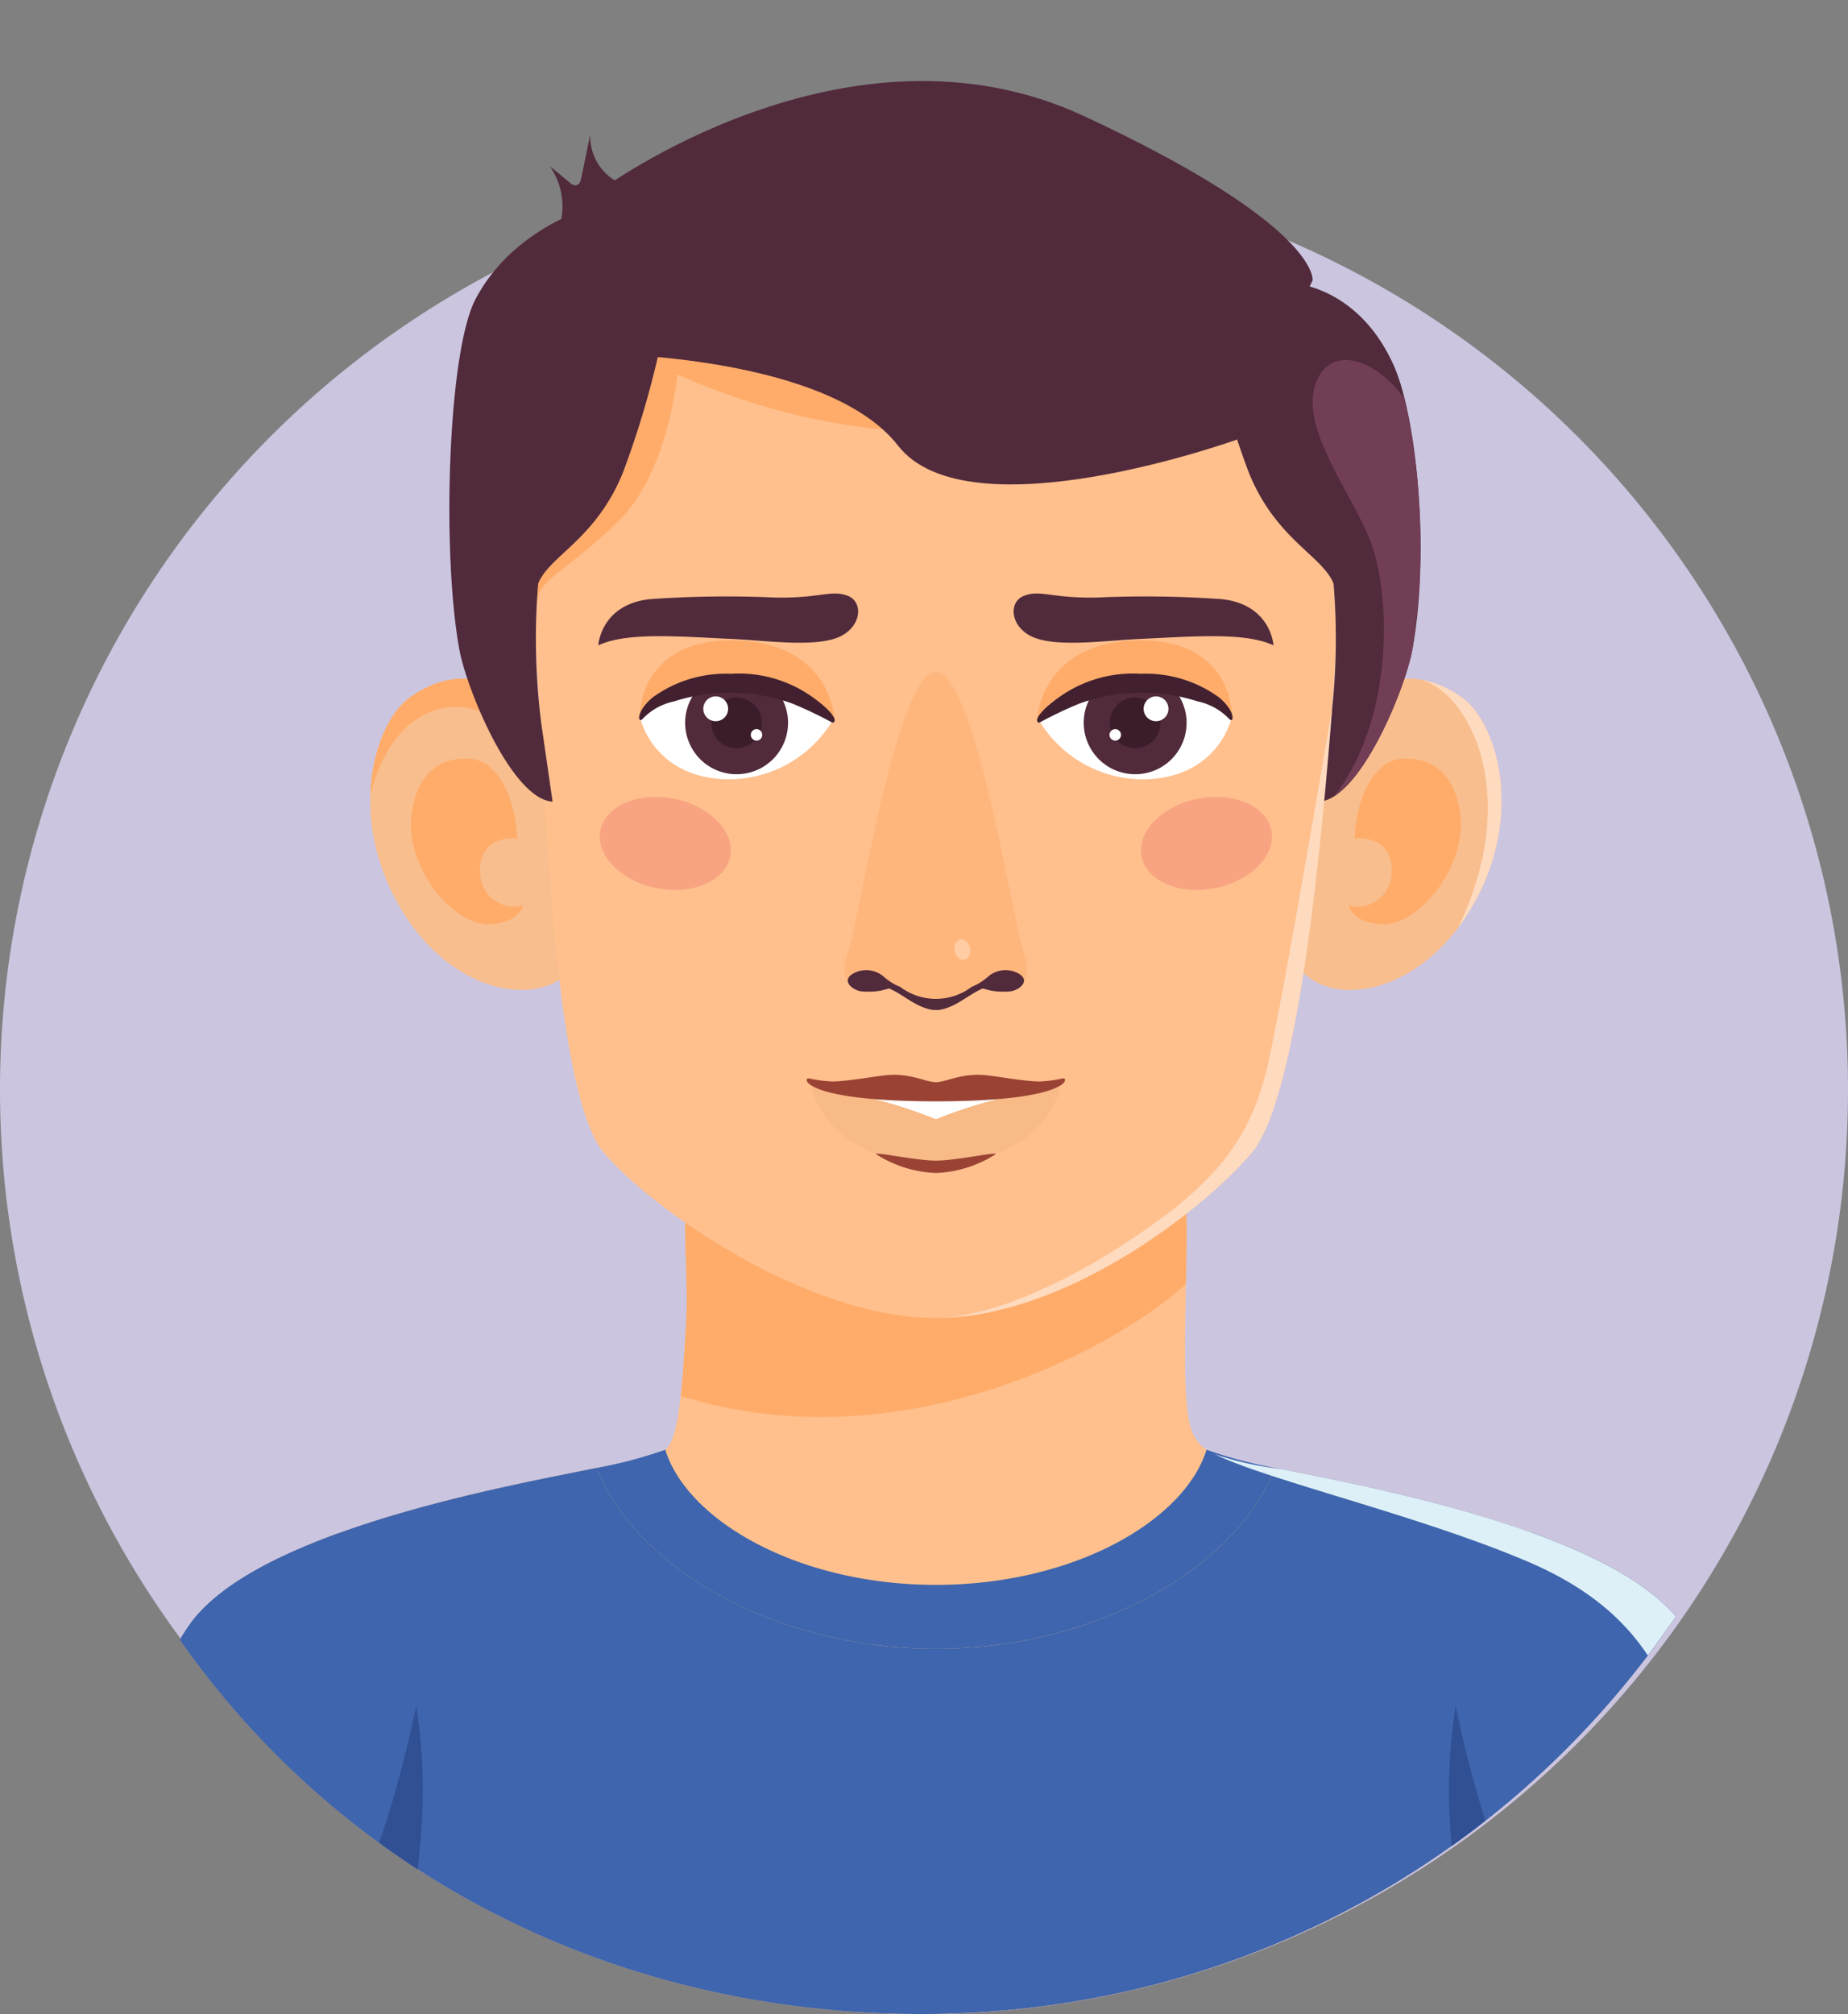 <svg xmlns="http://www.w3.org/2000/svg" xmlns:xlink="http://www.w3.org/1999/xlink" width="152.326" height="165.978" viewBox="0 0 152.326 165.978">
  <rect x="0" y="0" width="152.326" height="165.978" fill="#808080" stroke="none"/>
  <defs>
    <clipPath id="clip-path">
      <path id="Trazado_131642" data-name="Trazado 131642" d="M258.372,217.826c0,45.833,33.017,77.385,75.082,77.385s76.092-33.588,76.092-79.424-34.03-86.553-76.092-86.553-75.082,42.759-75.082,88.592" transform="translate(-258.372 -129.234)" fill="none"/>
    </clipPath>
    <clipPath id="clip-path-2">
      <rect id="Rectángulo_31191" data-name="Rectángulo 31191" width="10.807" height="7.672" fill="none"/>
    </clipPath>
    <clipPath id="clip-path-3">
      <rect id="Rectángulo_31192" data-name="Rectángulo 31192" width="10.809" height="7.672" fill="none"/>
    </clipPath>
    <clipPath id="clip-path-4">
      <rect id="Rectángulo_31193" data-name="Rectángulo 31193" width="1.291" height="1.688" fill="none"/>
    </clipPath>
    <clipPath id="clip-path-5">
      <rect id="Rectángulo_31194" data-name="Rectángulo 31194" width="45.225" height="38.792" fill="none"/>
    </clipPath>
    <clipPath id="clip-path-6">
      <path id="Trazado_131643" data-name="Trazado 131643" d="M369.814,269.223a37.289,37.289,0,0,0-10.238-2.566s1.177,6.2,10.238,6.2,10.238-6.2,10.238-6.2a37.6,37.6,0,0,0-10.238,2.566" transform="translate(-359.576 -266.657)" fill="none"/>
    </clipPath>
    <linearGradient id="linear-gradient" x1="1.74" y1="56.272" x2="1.853" y2="56.272" gradientUnits="objectBoundingBox">
      <stop offset="0" stop-color="#f8ba86"/>
      <stop offset="0.285" stop-color="#f7b583"/>
      <stop offset="0.579" stop-color="#f5a97b"/>
      <stop offset="0.876" stop-color="#f3946e"/>
      <stop offset="1" stop-color="#f28a67"/>
    </linearGradient>
  </defs>
  <g id="Grupo_58826" data-name="Grupo 58826" transform="translate(4482.688 -340.427)">
    <g id="Grupo_58784" data-name="Grupo 58784" transform="translate(-4739.731 211.193)">
      <path id="Trazado_131612" data-name="Trazado 131612" d="M409.369,226.321a76.163,76.163,0,1,1-76.164-76.164,76.164,76.164,0,0,1,76.164,76.164" transform="translate(0 -7.27)" fill="#cbc5e0"/>
      <g id="Grupo_58443" data-name="Grupo 58443" transform="translate(257.91 129.234)">
        <g id="Grupo_58442" data-name="Grupo 58442" clip-path="url(#clip-path)">
          <path id="Trazado_131613" data-name="Trazado 131613" d="M400.559,316.377c-5.2-7.656-25.331-11.4-33.324-13-2.141-.425-4.407-.553-5.974-1.554-1.317-.84-1.531-2.26-1.691-4.438-.277-3.725.172-12.985,0-15.319H318.311c-.172,2.333.277,6.318,0,10.046-.16,2.176-.371,8.868-1.688,9.711-1.567,1-3.836,1.128-5.979,1.554-7.991,1.595-28.125,5.34-33.322,13-5.44,8.014-6.594,21.7-6.594,21.7s27.609,11.434,68.213,11.434,68.211-11.434,68.211-11.434-1.152-13.686-6.592-21.7" transform="translate(-262.665 -182.342)" fill="#ffc08d"/>
          <path id="Trazado_131614" data-name="Trazado 131614" d="M343.437,292.116c-.079,1.073-.17,3.242-.4,5.268,18.4,5.75,36.222-4.2,41.639-9.237.028-1.523.056-2.956.058-4.1,0-.673-.009-1.24-.023-1.627-.005-.126-.007-.251-.014-.351H343.437c-.172,2.336.276,6.321,0,10.046" transform="translate(-287.791 -182.342)" fill="#ffac6a"/>
          <path id="Trazado_131615" data-name="Trazado 131615" d="M317.9,218.547s-4.572-6.506-10.84-2.041c-2.844,2.025-5.241,9.678-.79,17.292,4.359,7.452,12.033,8.438,14.494,4.63Z" transform="translate(-274.16 -159.016)" fill="#f8be8e"/>
          <path id="Trazado_131616" data-name="Trazado 131616" d="M317.91,218.547s-4.572-6.506-10.84-2.041c-1.651,1.177-3.142,4.256-3.237,8.118.1-.539,1.312-6.221,5.9-7.229,4.821-1.056,8.292,4.851,8.292,4.693,0-.035.053-.736.137-1.762Z" transform="translate(-274.169 -159.016)" fill="#ffac6a"/>
          <path id="Trazado_131617" data-name="Trazado 131617" d="M309.054,229.288c.476-3.021,2.322-4.4,4.73-4.245s3.817,3.39,3.919,6.572c0,0-2.972-.381-3.058,2.547-.077,2.613,2.5,3.525,3.559,2.905,0,0-.2,1.461-2.691,1.635-3.012.209-7.3-4.882-6.46-9.414" transform="translate(-275.946 -162.522)" fill="#ffac6a"/>
          <path id="Trazado_131618" data-name="Trazado 131618" d="M423.6,218.547s4.57-6.506,10.837-2.041c2.844,2.025,5.241,9.678.79,17.292-4.359,7.452-12.033,8.438-14.494,4.63Z" transform="translate(-314.789 -159.016)" fill="#f8be8e"/>
          <path id="Trazado_131619" data-name="Trazado 131619" d="M439.593,235.5a16.867,16.867,0,0,0,1.113-1.653c4.452-7.614,2.055-15.268-.787-17.292a8.069,8.069,0,0,0-3.414-1.479c3.827.957,8.478,9.251,3.088,20.425" transform="translate(-320.27 -159.062)" fill="#fedabf"/>
          <path id="Trazado_131620" data-name="Trazado 131620" d="M436.546,229.288c-.476-3.021-2.322-4.4-4.73-4.245s-3.817,3.39-3.92,6.572c0,0,2.972-.381,3.058,2.547.076,2.613-2.5,3.525-3.56,2.905,0,0,.194,1.461,2.691,1.635,3.012.209,7.3-4.882,6.46-9.414" transform="translate(-317.104 -162.522)" fill="#ffac6a"/>
          <path id="Trazado_131621" data-name="Trazado 131621" d="M357.7,248.237c-10.649,0-23.432-8.954-27.373-13.635-4.182-4.969-4.786-29.853-5.455-38.7-1.922-25.392,14.7-36.782,32.828-36.782s34.75,11.39,32.827,36.782c-.669,8.844-2.591,33.728-6.774,38.7-3.941,4.681-15.4,13.635-26.053,13.635" transform="translate(-281.428 -139.62)" fill="#ffc08d"/>
          <path id="Trazado_131622" data-name="Trazado 131622" d="M379.644,168.6s-5.508,6.852-18.14,8.714-25.461-4.358-25.461-4.358-.739,7.816-4.6,11.805-6.8,5-6.934,6.755a19.6,19.6,0,0,1,0-11.457c1.879-6.47,6.135-12.853,19.169-13.649s35.962,2.19,35.962,2.19" transform="translate(-281.064 -142.106)" fill="#ffac6a"/>
          <path id="Trazado_131623" data-name="Trazado 131623" d="M321.13,186.316c.919-2.324,4.781-3.641,7.013-9.225a75.426,75.426,0,0,0,3.464-12.379l-5.462-9.63s-6.936,1.614-10.185,7.8c-2.283,4.352-2.786,20.975-1.319,28.9.613,3.3,4.326,12.284,7.677,12.5l-.943-6.527a54.967,54.967,0,0,1-.246-11.434" transform="translate(-277.637 -138.216)" fill="#512a3b"/>
          <path id="Trazado_131624" data-name="Trazado 131624" d="M419.923,189.785c-.92-2.324-4.782-3.641-7.013-9.225a75.429,75.429,0,0,1-3.464-12.379l7.363-3.116s5.2.337,8.063,6.713c1.928,4.291,3.007,15.553,1.539,23.474-.613,3.3-4.326,12.284-7.677,12.5l.943-6.527a55.012,55.012,0,0,0,.247-11.434" transform="translate(-310.867 -141.684)" fill="#512a3b"/>
          <path id="Trazado_131625" data-name="Trazado 131625" d="M431.069,198.6a56.072,56.072,0,0,0-.629-20.678c-2.594-3.659-6.565-4.546-7.466-.812s3.478,9.1,4.788,12.927c1.514,4.41,1.756,14.3-3.118,20.606,2.97-1.895,5.889-9.151,6.425-12.042" transform="translate(-315.526 -145.036)" fill="#723e55"/>
          <g id="Grupo_58432" data-name="Grupo 58432" transform="translate(93.175 65.673)" opacity="0.3">
            <g id="Grupo_58431" data-name="Grupo 58431">
              <g id="Grupo_58430" data-name="Grupo 58430" clip-path="url(#clip-path-2)">
                <path id="Trazado_131626" data-name="Trazado 131626" d="M401.218,234.806c.415,2.029,3.144,3.188,6.1,2.584s5.016-2.735,4.6-4.765-3.144-3.191-6.1-2.589-5.016,2.738-4.6,4.77" transform="translate(-401.165 -229.879)" fill="#e66267"/>
              </g>
            </g>
          </g>
          <g id="Grupo_58435" data-name="Grupo 58435" transform="translate(48.566 65.673)" opacity="0.3">
            <g id="Grupo_58434" data-name="Grupo 58434">
              <g id="Grupo_58433" data-name="Grupo 58433" clip-path="url(#clip-path-3)">
                <path id="Trazado_131627" data-name="Trazado 131627" d="M343.558,234.806c-.414,2.029-3.144,3.188-6.1,2.584s-5.015-2.735-4.6-4.765,3.144-3.191,6.1-2.589,5.016,2.738,4.6,4.77" transform="translate(-332.802 -229.879)" fill="#e66267"/>
              </g>
            </g>
          </g>
          <path id="Trazado_131628" data-name="Trazado 131628" d="M378.483,237.146c-.8-2.083-3.985-23.053-7.229-23.053s-6.432,20.971-7.231,23.053.241,2.857.241,2.857l1.1-.207c1.8-.634,5,1.665,5.886,1.848.885-.183,4.087-2.482,5.886-1.848l1.1.207s1.042-.776.241-2.857" transform="translate(-294.979 -158.721)" fill="#ffb67d"/>
          <g id="Grupo_58438" data-name="Grupo 58438" transform="translate(77.813 77.42)" opacity="0.3">
            <g id="Grupo_58437" data-name="Grupo 58437">
              <g id="Grupo_58436" data-name="Grupo 58436" clip-path="url(#clip-path-4)">
                <path id="Trazado_131629" data-name="Trazado 131629" d="M378.882,248.548a.808.808,0,0,1-.416,1c-.337.1-.7-.19-.812-.647a.807.807,0,0,1,.413-1c.339-.1.7.191.815.645" transform="translate(-377.621 -247.883)" fill="#fff"/>
              </g>
            </g>
          </g>
          <path id="Trazado_131630" data-name="Trazado 131630" d="M377.6,253.454a4.176,4.176,0,0,0-2.088.258,4.882,4.882,0,0,1-5.9,0,4.186,4.186,0,0,0-2.09-.258c-.03,0-.06.082-.023.084,1.837.161,2.8,1.588,4.51,2.02a2.416,2.416,0,0,0,1.11,0c1.712-.432,2.673-1.86,4.51-2.02.037,0,.009-.079-.023-.084" transform="translate(-296.285 -172.387)" fill="#512a3b"/>
          <path id="Trazado_131631" data-name="Trazado 131631" d="M381.426,253.434a6.153,6.153,0,0,0,1.609.07c.755-.074,1.8-.913.62-1.519a2.219,2.219,0,0,0-2.363.249,5.294,5.294,0,0,1-1.25.834Z" transform="translate(-300.65 -171.803)" fill="#512a3b"/>
          <path id="Trazado_131632" data-name="Trazado 131632" d="M366.9,253.434a6.151,6.151,0,0,1-1.609.07c-.754-.074-1.8-.913-.62-1.519a2.22,2.22,0,0,1,2.364.249,5.3,5.3,0,0,0,1.247.834Z" transform="translate(-295.125 -171.803)" fill="#512a3b"/>
          <path id="Trazado_131633" data-name="Trazado 131633" d="M407.918,218.7s-3.806,22.64-5.244,29.162-4.551,10.008-10.888,14.316-12.555,6.759-16.524,6.759c10.649,0,22.115-8.956,26.054-13.635,3.889-4.621,5.821-26.439,6.613-36.6Z" transform="translate(-298.989 -160.323)" fill="#fedabf"/>
          <path id="Trazado_131634" data-name="Trazado 131634" d="M400.559,327.688c-5.2-7.656-25.331-11.4-33.324-13-.112-.019-.223-.044-.335-.068-3.244,8.32-14.763,14.906-27.957,14.906s-24.716-6.585-27.958-14.906l0,0c-.116.025-.23.048-.346.07-7.991,1.595-28.125,5.34-33.322,13-5.44,8.014-6.594,21.7-6.594,21.7s27.609,11.434,68.213,11.434,68.211-11.434,68.211-11.434-1.152-13.686-6.592-21.7" transform="translate(-262.665 -193.653)" fill="#3e65ad"/>
          <path id="Trazado_131635" data-name="Trazado 131635" d="M388.338,313.831a36.264,36.264,0,0,1-5.642-1.494h-.01c-1.818,5.838-10.937,11.132-22.306,11.132s-20.487-5.294-22.306-11.132l-.016,0a36.516,36.516,0,0,1-5.636,1.491c3.242,8.32,14.762,14.9,27.958,14.9s24.716-6.585,27.958-14.9" transform="translate(-284.103 -192.859)" fill="#3e65ad"/>
          <path id="Trazado_131636" data-name="Trazado 131636" d="M446.989,322.855c-4.54,4.477-7.684,13.9-6.739,25.057.941,11.139,2.041,11.06,2.044,11.076,11.332-2.645,23.706-6.741,23.706-6.741s-1.154-13.684-6.592-21.7c-2.18-3.207-6.985-5.729-12.418-7.693" transform="translate(-321.512 -196.514)" fill="#3e65ad"/>
          <path id="Trazado_131637" data-name="Trazado 131637" d="M296.482,347.911c.943-11.155-2.2-20.58-6.739-25.057v0c-5.436,1.967-10.243,4.487-12.423,7.7-5.44,8.016-6.594,21.7-6.594,21.7s12.374,4.1,23.711,6.741c0,0,1.105.074,2.046-11.077" transform="translate(-262.665 -196.512)" fill="#3e65ad"/>
          <path id="Trazado_131638" data-name="Trazado 131638" d="M440.636,344.683a44.215,44.215,0,0,0-.386,10.814c.941,11.139,2.041,11.06,2.044,11.077,2.157-.5,4.349-1.059,6.49-1.628-4.848-3.418-8.127-20.162-8.148-20.262" transform="translate(-321.514 -204.098)" fill="#315094"/>
          <path id="Trazado_131639" data-name="Trazado 131639" d="M305.268,344.683a44.182,44.182,0,0,1,.386,10.814c-.94,11.139-2.041,11.06-2.046,11.077-2.155-.5-4.349-1.059-6.488-1.628,4.848-3.418,8.127-20.162,8.148-20.262" transform="translate(-271.836 -204.098)" fill="#315094"/>
          <g id="Grupo_58441" data-name="Grupo 58441" transform="translate(99.262 119.842)" style="mix-blend-mode: soft-light;isolation: isolate">
            <g id="Grupo_58440" data-name="Grupo 58440">
              <g id="Grupo_58439" data-name="Grupo 58439" clip-path="url(#clip-path-5)">
                <path id="Trazado_131640" data-name="Trazado 131640" d="M415.8,314.092a25.82,25.82,0,0,1-5.308-1.2c4.272,2.12,16.819,5.03,25.773,8.842,9.476,4.031,11.9,10.078,13.709,17.337a14.21,14.21,0,0,1-3.039,12.442l.327.172c5.451-1.66,8.453-2.9,8.453-2.9s-1.152-13.684-6.59-21.7c-5.2-7.655-25.333-11.4-33.323-13" transform="translate(-410.493 -312.894)" fill="#def0f7"/>
              </g>
            </g>
          </g>
          <path id="Trazado_131641" data-name="Trazado 131641" d="M370.289,266.949h-9.344l9.344,3.929,9.27-3.88Z" transform="translate(-294.014 -177.087)" fill="#fff"/>
        </g>
      </g>
      <g id="Grupo_58445" data-name="Grupo 58445" transform="translate(323.948 218.905)">
        <g id="Grupo_58444" data-name="Grupo 58444" clip-path="url(#clip-path-6)">
          <rect id="Rectángulo_31195" data-name="Rectángulo 31195" width="20.476" height="6.2" transform="translate(0 0)" fill="url(#linear-gradient)"/>
        </g>
      </g>
      <g id="Grupo_58447" data-name="Grupo 58447" transform="translate(257.91 129.234)">
        <g id="Grupo_58446" data-name="Grupo 58446" clip-path="url(#clip-path)">
          <path id="Trazado_131644" data-name="Trazado 131644" d="M380.113,265.263a11.623,11.623,0,0,1-2.008.265c-1.456-.037-3.585-.46-4.574-.534-1.9-.142-3.109.59-3.936.59s-2.035-.732-3.939-.59c-.987.074-3.116.5-4.572.534a11.674,11.674,0,0,1-2.01-.265c-.527.119.125,1.9,10.521,1.9s11.048-1.785,10.519-1.9" transform="translate(-293.319 -176.401)" fill="#9a4335"/>
          <path id="Trazado_131645" data-name="Trazado 131645" d="M372.644,275.512c-1.655,0-5.268-.794-4.9-.515a9.787,9.787,0,0,0,4.9,1.532h0a9.782,9.782,0,0,0,4.9-1.532c.367-.279-3.246.515-4.9.515" transform="translate(-296.367 -179.863)" fill="#9a4335"/>
          <path id="Trazado_131646" data-name="Trazado 131646" d="M392.74,204.493c-4.375.225-5.332-.678-6.806-.107-1.254.488-1.152,2.434.564,3.31,1.939.989,6.021.376,9.075.236,4.252-.19,8.562-.58,10.935.532,0,0-.2-3.39-4.3-3.81a90.48,90.48,0,0,0-9.469-.161" transform="translate(-302.404 -155.281)" fill="#512a3b"/>
          <path id="Trazado_131647" data-name="Trazado 131647" d="M346.385,204.493c4.375.225,5.331-.678,6.806-.107,1.254.488,1.152,2.434-.564,3.31-1.939.989-6.021.376-9.075.236-4.252-.19-8.561-.58-10.932.532,0,0,.193-3.39,4.3-3.81a90.442,90.442,0,0,1,9.467-.161" transform="translate(-284.171 -155.281)" fill="#512a3b"/>
          <path id="Trazado_131648" data-name="Trazado 131648" d="M388.446,218.616c.091-1.3,3.379-3.531,8.757-3.469,6.337.072,7.056,2.944,7.056,2.944s-.924,4.858-6.827,5.208a10,10,0,0,1-8.986-4.684" transform="translate(-303.57 -159.087)" fill="#fff"/>
          <path id="Trazado_131649" data-name="Trazado 131649" d="M402.408,218.562a4.239,4.239,0,1,0-4.521,3.931,4.232,4.232,0,0,0,4.521-3.931" transform="translate(-305.479 -158.699)" fill="#512a3b"/>
          <path id="Trazado_131650" data-name="Trazado 131650" d="M404.126,216.344s.063-6.121-7.289-6.228c-8.46-.121-8.764,6.425-8.773,6.465a10.681,10.681,0,0,1,8.773-3.23c5.784.4,7.289,2.993,7.289,2.993" transform="translate(-303.437 -157.338)" fill="#ffac6a"/>
          <path id="Trazado_131651" data-name="Trazado 131651" d="M397.253,219.269a2.082,2.082,0,1,1,1.932,2.222,2.081,2.081,0,0,1-1.932-2.222" transform="translate(-306.629 -159.846)" fill="#3a1c2b"/>
          <path id="Trazado_131652" data-name="Trazado 131652" d="M401.512,218.134a1.023,1.023,0,1,1,.95,1.094,1.022,1.022,0,0,1-.95-1.094" transform="translate(-308.109 -159.795)" fill="#fff"/>
          <path id="Trazado_131653" data-name="Trazado 131653" d="M397.2,221.774a.473.473,0,1,1,.453.493.472.472,0,0,1-.453-.493" transform="translate(-306.611 -161.233)" fill="#fff"/>
          <path id="Trazado_131654" data-name="Trazado 131654" d="M388.235,218.361a33.457,33.457,0,0,1,3.318-1.581,15.127,15.127,0,0,1,9.737-.172,4.971,4.971,0,0,1,2.563,1.414c.421.49.623-.538-.787-1.732a10.238,10.238,0,0,0-6.46-1.958,10.441,10.441,0,0,0-6.646,1.86c-1.909,1.338-2.171,2.12-1.725,2.169" transform="translate(-303.432 -158.804)" fill="#422030"/>
          <path id="Trazado_131655" data-name="Trazado 131655" d="M353.662,218.616c-.091-1.3-3.379-3.531-8.756-3.469-6.335.072-7.057,2.944-7.057,2.944s.924,4.858,6.827,5.208a10,10,0,0,0,8.986-4.684" transform="translate(-285.989 -159.087)" fill="#fff"/>
          <path id="Trazado_131656" data-name="Trazado 131656" d="M343.607,218.562a4.239,4.239,0,1,1,4.521,3.931,4.231,4.231,0,0,1-4.521-3.931" transform="translate(-287.986 -158.699)" fill="#512a3b"/>
          <path id="Trazado_131657" data-name="Trazado 131657" d="M337.85,216.344s-.063-6.121,7.289-6.228c8.459-.121,8.763,6.425,8.772,6.465a10.68,10.68,0,0,0-8.772-3.23c-5.785.4-7.289,2.993-7.289,2.993" transform="translate(-285.989 -157.338)" fill="#ffac6a"/>
          <path id="Trazado_131658" data-name="Trazado 131658" d="M351.058,219.269a2.082,2.082,0,1,0-1.931,2.222,2.081,2.081,0,0,0,1.931-2.222" transform="translate(-289.134 -159.846)" fill="#3a1c2b"/>
          <path id="Trazado_131659" data-name="Trazado 131659" d="M347.928,218.134a1.023,1.023,0,1,0-.949,1.094,1.021,1.021,0,0,0,.949-1.094" transform="translate(-288.781 -159.795)" fill="#fff"/>
          <path id="Trazado_131660" data-name="Trazado 131660" d="M352.829,221.774a.473.473,0,1,0-.453.493.472.472,0,0,0,.453-.493" transform="translate(-290.865 -161.233)" fill="#fff"/>
          <path id="Trazado_131661" data-name="Trazado 131661" d="M353.712,218.361a33.447,33.447,0,0,0-3.319-1.581,15.125,15.125,0,0,0-9.736-.172,4.979,4.979,0,0,0-2.564,1.414c-.42.49-.622-.538.788-1.732a10.238,10.238,0,0,1,6.46-1.958,10.433,10.433,0,0,1,6.645,1.86c1.909,1.338,2.174,2.12,1.726,2.169" transform="translate(-285.966 -158.804)" fill="#422030"/>
          <path id="Trazado_131662" data-name="Trazado 131662" d="M332.69,148.556s20.45-15.286,39.969-6.209,18.862,13.547,18.862,13.547l-6.239,13.122s-22.111,7.972-27.928.5-24.449-7.561-24.449-7.561Z" transform="translate(-284.196 -132.79)" fill="#512a3b"/>
          <path id="Trazado_131663" data-name="Trazado 131663" d="M332.879,150.441a4.228,4.228,0,0,1-3.042-4.252c-.249,1.2-.495,2.4-.743,3.595-.051.251-.146.547-.4.608a.7.7,0,0,1-.555-.225c-.543-.451-1.091-.9-1.637-1.349a5.821,5.821,0,0,1,.671,5.359" transform="translate(-282.047 -135.126)" fill="#512a3b"/>
        </g>
      </g>
    </g>
  </g>
</svg>
